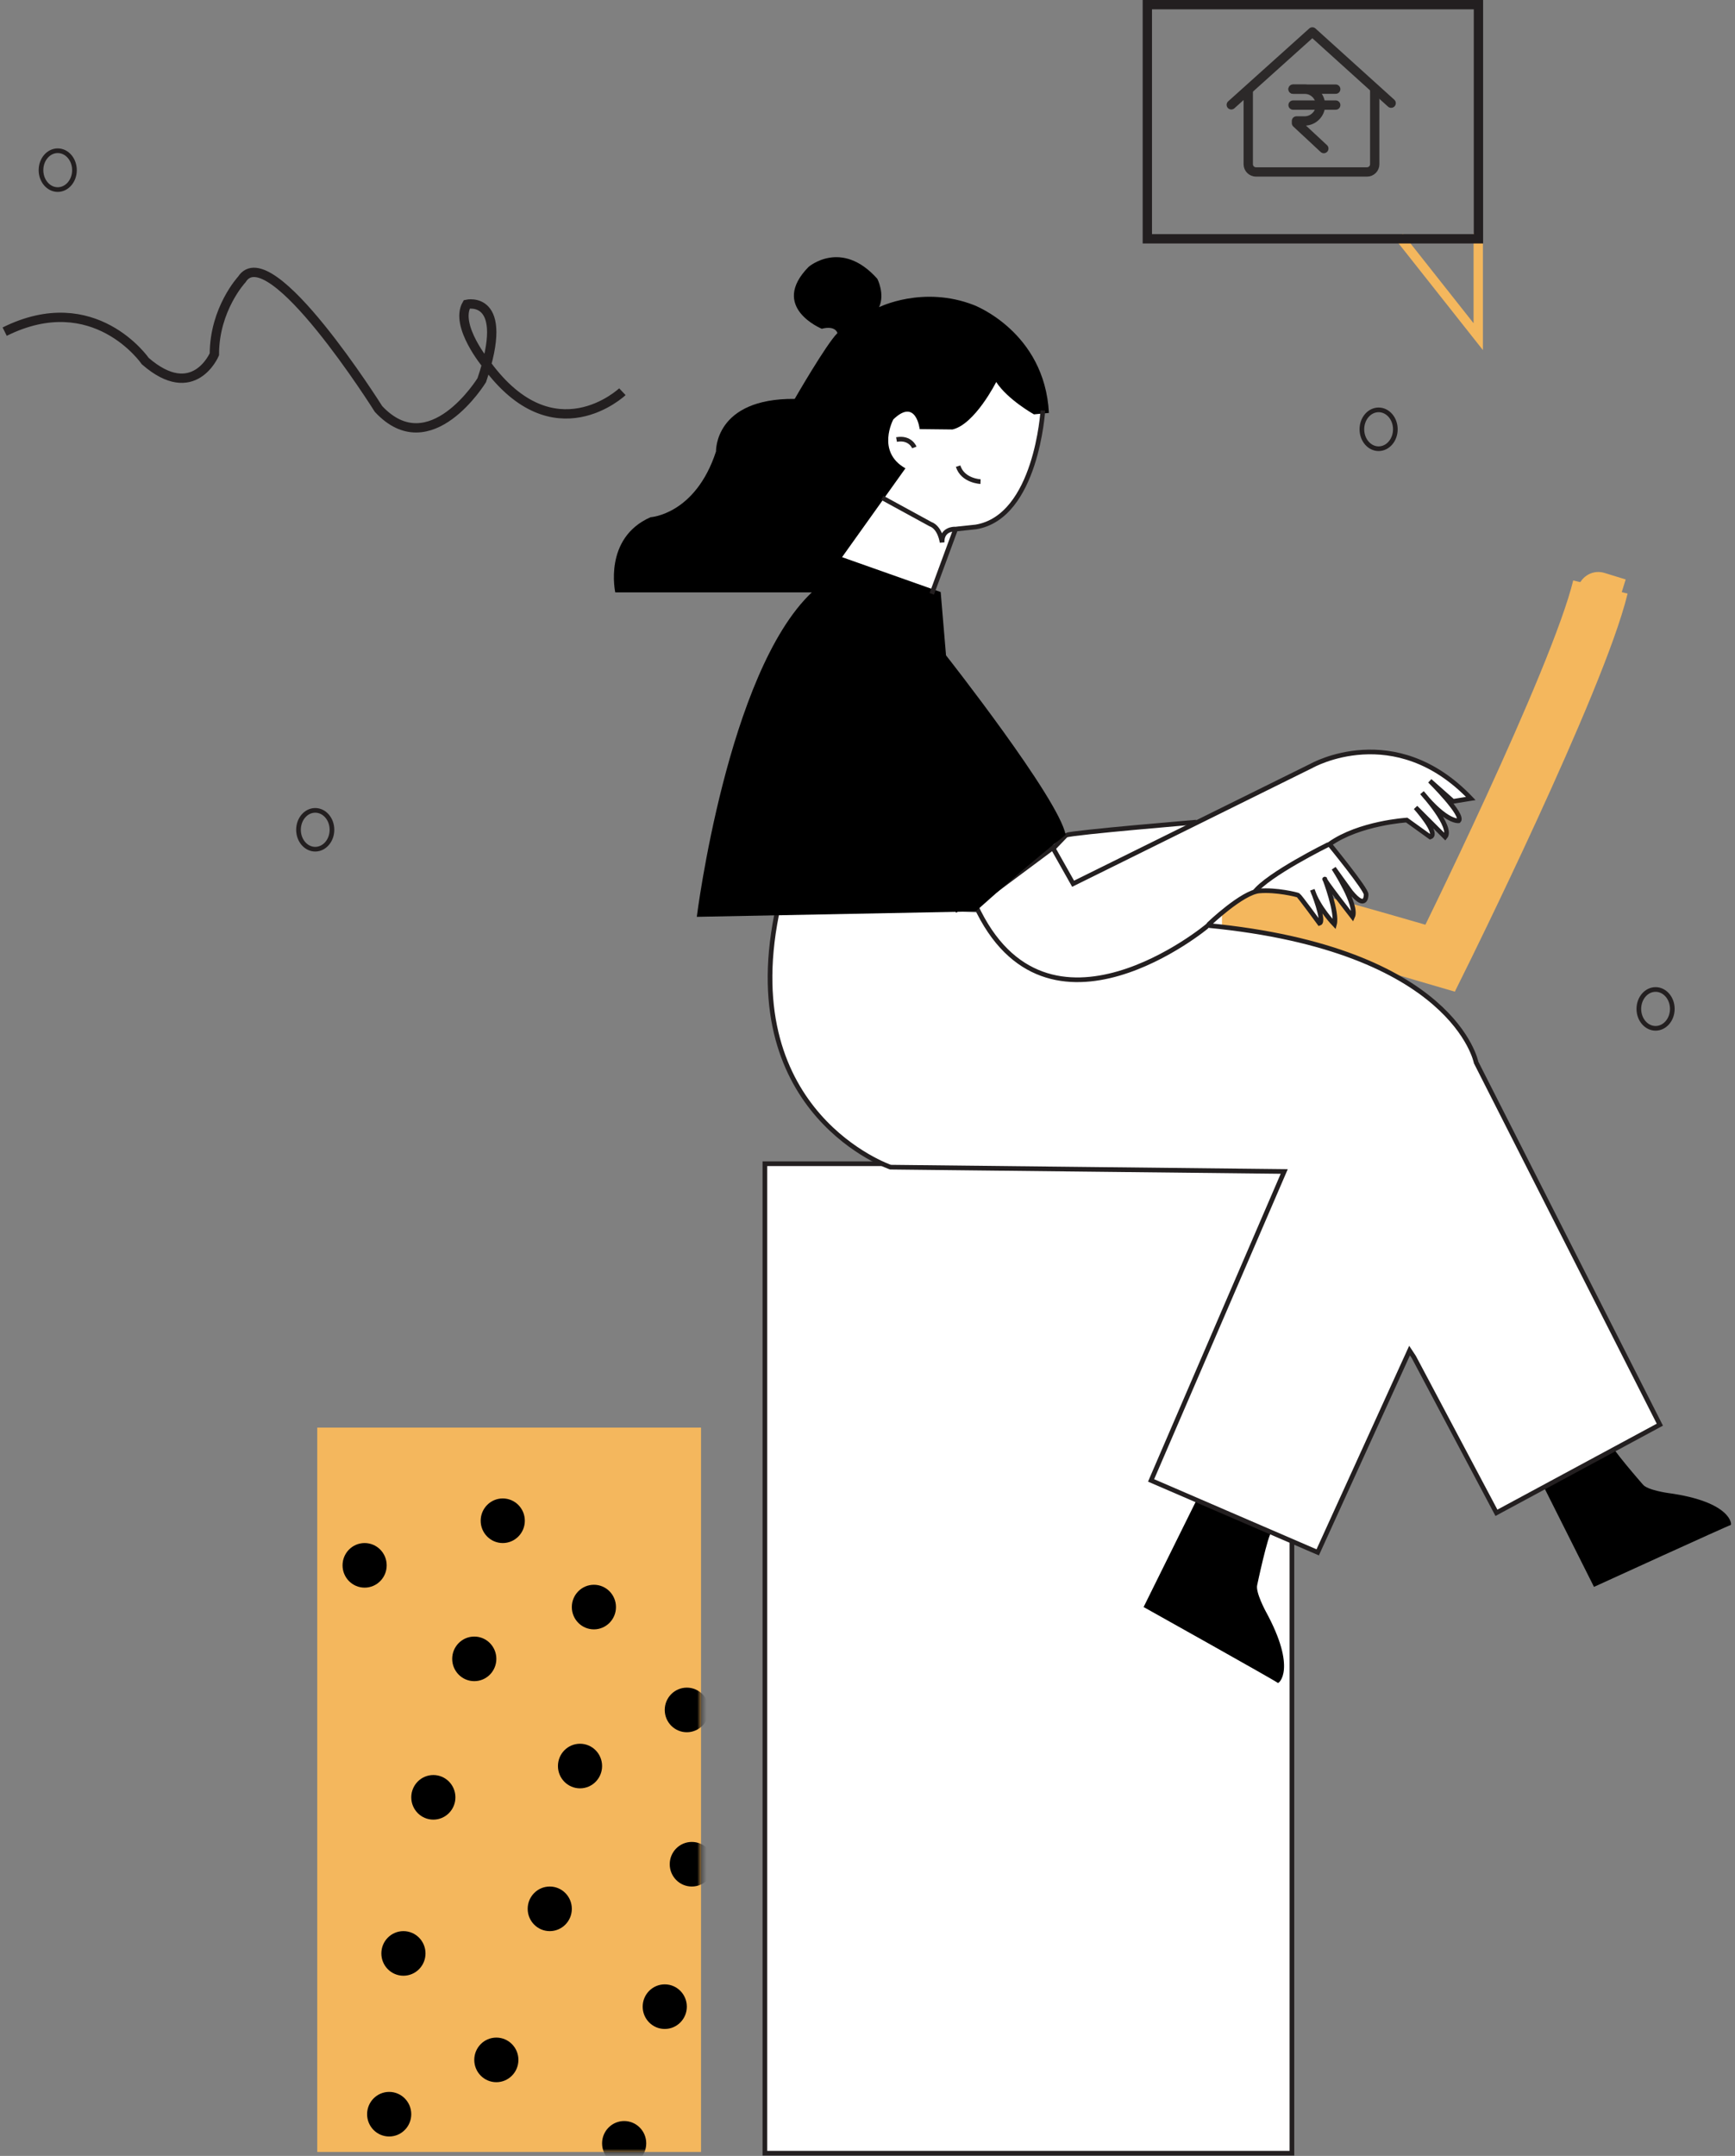 <svg width="372" height="462" viewBox="0 0 372 462" fill="none" xmlns="http://www.w3.org/2000/svg">
<rect x="0" y="0" width="372" height="462" fill="#808080" stroke="none"/>
<path d="M255.812 191.154C265.507 192.619 308.789 205.336 308.789 205.336C308.789 205.336 338.331 145.757 343.141 125.794" stroke="#F4B75D" stroke-width="12" stroke-miterlimit="10"/>
<path d="M336.65 131.266L345.505 134.041L348.559 124.175L344.055 122.788C341.612 122.017 339.093 123.404 338.33 125.871L336.65 131.266Z" fill="#F4B75D"/>
<path d="M164 249.385H277V461.422H164V249.385Z" fill="white" stroke="#231F20" stroke-miterlimit="10"/>
<path d="M330.467 317.559L341.765 340.065C341.765 340.065 370.772 326.808 371.078 326.808C371.383 326.808 371.307 321.798 357.642 319.949C357.642 319.949 353.139 319.332 352.223 318.099C352.223 318.099 345.123 310.006 345.123 308.927L330.467 317.559Z" fill="black"/>
<path d="M256.65 321.259L245.2 344.382C245.2 344.382 273.75 360.337 273.979 360.645C274.131 360.876 278.177 357.716 271.383 345.307C271.383 345.307 269.17 341.222 269.551 339.68C269.551 339.68 271.841 328.812 272.681 328.196L256.65 321.259Z" fill="black"/>
<path d="M210 176.634L230 178.634L262 176V217.634H210V176.634Z" fill="white"/>
<path d="M259.016 198.323L259.245 198.014C259.245 198.014 266.345 191.232 270.009 190.923C273.597 190.615 278.024 191.694 278.329 191.848C278.635 192.002 282.91 197.86 282.91 197.86C284.131 197.475 281.383 190.692 281.383 190.692C282.604 194.469 286.116 198.091 286.116 198.091C286.803 195.548 284.055 188.38 284.055 188.38C283.444 188.071 290.009 196.473 290.009 196.473C291.154 194.006 285.963 186.067 285.963 186.067L289.627 191.155C292.986 195.24 292.91 191.694 292.91 191.694C293.062 190.692 285.047 180.903 285.047 180.903C291.459 176.356 301.612 175.739 301.612 175.739L306.65 179.362C308.635 178.745 303.52 173.042 303.52 173.042L309.856 179.362C311.612 177.281 304.894 169.882 304.894 169.882C310.162 176.356 312.757 175.893 312.757 175.893C313.978 174.66 306.574 167.338 306.574 167.338L311.536 171.731L315.352 171.115C299.016 154.004 281.23 164.101 281.23 164.101L230.085 189.382L225.734 181.674L209.169 194.006C224.436 227.149 259.016 198.4 259.016 198.323C311.841 203.41 316.497 227.689 316.497 227.689L355.887 305.304L320.849 324.188L303.139 290.814L302.223 289.427L282.528 332.666L246.803 317.251L275.352 251.043L190.925 250.118C190.925 250.118 158.024 238.865 166.497 196.087C174.971 153.31 205.429 195.317 205.429 195.317" fill="white"/>
<path d="M259.016 198.323L259.245 198.014C259.245 198.014 266.345 191.232 270.009 190.923C273.597 190.615 278.024 191.694 278.329 191.848C278.635 192.002 282.91 197.86 282.91 197.86C284.131 197.475 281.383 190.692 281.383 190.692C282.604 194.469 286.116 198.091 286.116 198.091C286.803 195.548 284.055 188.38 284.055 188.38C283.444 188.071 290.009 196.473 290.009 196.473C291.154 194.006 285.963 186.067 285.963 186.067L289.627 191.155C292.986 195.24 292.91 191.694 292.91 191.694C293.062 190.692 285.047 180.903 285.047 180.903C291.459 176.356 301.612 175.739 301.612 175.739L306.65 179.362C308.635 178.745 303.52 173.042 303.52 173.042L309.856 179.362C311.612 177.281 304.894 169.882 304.894 169.882C310.162 176.356 312.757 175.893 312.757 175.893C313.978 174.66 306.574 167.338 306.574 167.338L311.536 171.731L315.352 171.115C299.016 154.004 281.23 164.101 281.23 164.101L230.085 189.382L225.734 181.674L209.169 194.006C224.436 227.149 259.016 198.4 259.016 198.323ZM259.016 198.323C311.841 203.41 316.497 227.689 316.497 227.689L355.887 305.304L320.849 324.188L303.139 290.814L302.223 289.427L282.528 332.666L246.803 317.251L275.352 251.043L190.925 250.118C190.925 250.118 158.024 238.865 166.497 196.087C174.971 153.31 205.429 195.317 205.429 195.317" stroke="#231F20" stroke-miterlimit="10"/>
<path d="M284.816 180.98C284.816 180.98 271.839 187.378 268.939 191.232" stroke="#231F20" stroke-miterlimit="10"/>
<path d="M256.5 176.182C256.5 176.182 230.313 178.36 228.558 178.976L225.962 181.674" stroke="#231F20" stroke-miterlimit="10"/>
<path d="M222.679 86.331L210.236 77.93L192.221 84.944L185.122 96.89L178.023 116.159L182.985 122.788L198.939 128.646L205.427 112.845C205.427 112.845 214.969 116.237 221.61 99.28C221.61 99.28 224.282 87.41 222.679 86.331Z" fill="white"/>
<path d="M209.171 195.317L149.4 196.473C149.4 196.473 155.965 144.061 174.056 126.95H131.919C131.919 126.95 129.324 115.312 139.476 110.841C139.476 110.841 149.095 110.302 153.522 96.736C153.522 96.736 153.14 85.329 170.392 85.483C170.392 85.483 177.186 73.691 179.553 71.378C179.553 71.378 179.171 69.683 176.194 70.453C176.194 70.453 164.896 65.829 173.369 57.196C173.369 57.196 180.392 51.107 188.102 59.74C188.102 59.74 189.782 62.977 188.484 65.829C188.484 65.829 197.873 61.127 208.789 65.366C208.789 65.366 223.98 71.07 224.896 88.489L221.69 88.797C221.69 88.797 216.041 85.637 213.598 81.861C213.598 81.861 209.018 90.956 204.209 92.035L197.186 91.957C197.186 91.957 196.423 85.175 191.537 89.876C191.537 89.876 187.797 96.813 194.133 100.359L180.545 119.397L201.69 126.873L202.835 140.438C202.835 140.438 227.003 171.134 228.484 178.899C228.56 178.899 221.503 184.26 209.171 195.317Z" fill="black"/>
<path d="M223.598 87.95C223.598 87.95 222.224 110.764 209.247 112.922L204.895 113.385L199.781 127.258" stroke="#231F20" stroke-miterlimit="10"/>
<path d="M204.664 113.385C204.664 113.385 201.916 113.308 201.992 116.237C201.992 116.237 201.611 113.076 199.473 112.306L189.168 106.679" stroke="#231F20" stroke-miterlimit="10"/>
<path d="M210.238 103.211C210.238 103.211 206.421 103.056 205.429 99.896" stroke="#231F20" stroke-miterlimit="10"/>
<path d="M196.039 95.888C196.039 95.888 195.199 93.653 192.222 94.193" stroke="#231F20" stroke-miterlimit="10"/>
<path d="M68.022 305.928H150.312V461.16H68.022V305.928Z" fill="#F4B75D"/>
<mask id="mask0_2915_75219" style="mask-type:luminance" maskUnits="userSpaceOnUse" x="68" y="317" width="83" height="145">
<path d="M68.022 317.49H150.312V461.237H68.022V317.49Z" fill="white"/>
</mask>
<g mask="url(#mask0_2915_75219)">
<path d="M107.795 330.67C105.181 330.67 103.062 328.53 103.062 325.891C103.062 323.252 105.181 321.113 107.795 321.113C110.408 321.113 112.527 323.252 112.527 325.891C112.527 328.53 110.408 330.67 107.795 330.67Z" fill="black"/>
<path d="M101.689 360.267C99.075 360.267 96.956 358.128 96.956 355.488C96.956 352.849 99.075 350.71 101.689 350.71C104.303 350.71 106.422 352.849 106.422 355.488C106.422 358.128 104.303 360.267 101.689 360.267Z" fill="black"/>
<path d="M78.177 340.227C75.564 340.227 73.445 338.088 73.445 335.449C73.445 332.809 75.564 330.67 78.177 330.67C80.791 330.67 82.91 332.809 82.91 335.449C82.91 338.088 80.791 340.227 78.177 340.227Z" fill="black"/>
<path d="M127.338 349.168C124.724 349.168 122.605 347.029 122.605 344.39C122.605 341.75 124.724 339.611 127.338 339.611C129.951 339.611 132.07 341.75 132.07 344.39C132.07 347.029 129.951 349.168 127.338 349.168Z" fill="black"/>
<path d="M124.361 383.236C121.747 383.236 119.628 381.096 119.628 378.457C119.628 375.818 121.747 373.678 124.361 373.678C126.975 373.678 129.094 375.818 129.094 378.457C129.094 381.096 126.975 383.236 124.361 383.236Z" fill="black"/>
<path d="M147.259 371.212C144.645 371.212 142.527 369.072 142.527 366.433C142.527 363.794 144.645 361.655 147.259 361.655C149.873 361.655 151.992 363.794 151.992 366.433C151.992 369.072 149.873 371.212 147.259 371.212Z" fill="black"/>
<path d="M148.33 404.278C145.716 404.278 143.597 402.138 143.597 399.499C143.597 396.86 145.716 394.72 148.33 394.72C150.944 394.72 153.062 396.86 153.062 399.499C153.062 402.138 150.944 404.278 148.33 404.278Z" fill="black"/>
<path d="M117.873 413.835C115.259 413.835 113.14 411.696 113.14 409.056C113.14 406.417 115.259 404.278 117.873 404.278C120.487 404.278 122.605 406.417 122.605 409.056C122.605 411.696 120.487 413.835 117.873 413.835Z" fill="black"/>
<path d="M92.912 389.941C90.298 389.941 88.179 387.802 88.179 385.163C88.179 382.524 90.298 380.384 92.912 380.384C95.526 380.384 97.644 382.524 97.644 385.163C97.644 387.802 95.526 389.941 92.912 389.941Z" fill="black"/>
<path d="M86.498 423.393C83.884 423.393 81.765 421.253 81.765 418.614C81.765 415.975 83.884 413.835 86.498 413.835C89.112 413.835 91.231 415.975 91.231 418.614C91.231 421.253 89.112 423.393 86.498 423.393Z" fill="black"/>
<path d="M83.443 457.845C80.829 457.845 78.71 455.706 78.71 453.067C78.71 450.428 80.829 448.288 83.443 448.288C86.057 448.288 88.176 450.428 88.176 453.067C88.176 455.706 86.057 457.845 83.443 457.845Z" fill="black"/>
<path d="M106.42 446.207C103.806 446.207 101.687 444.068 101.687 441.428C101.687 438.789 103.806 436.65 106.42 436.65C109.033 436.65 111.152 438.789 111.152 441.428C111.152 444.068 109.033 446.207 106.42 446.207Z" fill="black"/>
<path d="M142.529 434.8C139.915 434.8 137.796 432.66 137.796 430.021C137.796 427.382 139.915 425.242 142.529 425.242C145.143 425.242 147.262 427.382 147.262 430.021C147.262 432.66 145.143 434.8 142.529 434.8Z" fill="black"/>
<path d="M133.826 464.089C131.212 464.089 129.093 461.949 129.093 459.31C129.093 456.671 131.212 454.531 133.826 454.531C136.44 454.531 138.559 456.671 138.559 459.31C138.559 461.949 136.44 464.089 133.826 464.089Z" fill="black"/>
</g>
<path d="M354.971 220.366C352.989 220.366 351.383 218.503 351.383 216.204C351.383 213.905 352.989 212.042 354.971 212.042C356.952 212.042 358.559 213.905 358.559 216.204C358.559 218.503 356.952 220.366 354.971 220.366Z" stroke="#231F20" stroke-miterlimit="10"/>
<path d="M295.588 96.158C293.607 96.158 292 94.295 292 91.996C292 89.697 293.607 87.834 295.588 87.834C297.569 87.834 299.176 89.697 299.176 91.996C299.176 94.295 297.569 96.158 295.588 96.158Z" stroke="#231F20" stroke-miterlimit="10"/>
<path d="M316.947 50.021V72.141L300 50.714" stroke="#F4B75D" stroke-width="2" stroke-miterlimit="10"/>
<path d="M316.992 1H246V51.176H316.992V1Z" stroke="#231F20" stroke-width="2" stroke-miterlimit="10"/>
<path d="M294.755 19.168V35.195C294.755 35.633 294.581 36.054 294.271 36.364C293.961 36.673 293.541 36.848 293.102 36.848H269.289C268.851 36.848 268.431 36.673 268.121 36.364C267.811 36.054 267.637 35.633 267.637 35.195V19.102" stroke="#2C2929" stroke-width="2" stroke-miterlimit="10"/>
<path d="M298.273 22.108L281.381 6.847L264 22.462" stroke="#2C2929" stroke-width="2" stroke-linecap="round" stroke-linejoin="round"/>
<path d="M283.837 31.836L277.975 26.381V25.923H279.716C281.591 25.923 283.124 24.389 283.124 22.515C283.124 20.639 281.59 19.106 279.716 19.106H277.25" stroke="#2C2929" stroke-width="2" stroke-linecap="round" stroke-linejoin="round"/>
<path d="M277.25 19.104H286.389" stroke="#2C2929" stroke-width="2" stroke-linecap="round" stroke-linejoin="round"/>
<path d="M277.25 22.518H286.389" stroke="#2C2929" stroke-width="2" stroke-linecap="round" stroke-linejoin="round"/>
<path d="M12.377 40.625C10.396 40.625 8.789 38.761 8.789 36.463C8.789 34.164 10.396 32.301 12.377 32.301C14.359 32.301 15.965 34.164 15.965 36.463C15.965 38.761 14.359 40.625 12.377 40.625Z" stroke="#231F20" stroke-miterlimit="10"/>
<path d="M67.588 181.982C65.606 181.982 64 180.119 64 177.82C64 175.522 65.606 173.658 67.588 173.658C69.57 173.658 71.176 175.522 71.176 177.82C71.176 180.119 69.57 181.982 67.588 181.982Z" stroke="#231F20" stroke-miterlimit="10"/>
<path d="M133.445 83.942C133.445 83.942 118.789 97.816 104.361 78.161C104.361 78.161 97.415 69.837 100.087 65.212C100.087 65.212 109.552 63.054 103.293 81.475C103.293 81.475 92.224 99.511 81.155 87.641C81.155 87.641 57.796 50.491 51.842 59.894C51.842 59.894 45.964 66.214 45.964 75.926C45.964 75.926 41.537 86.408 31.155 77.39C31.155 77.39 20.239 61.513 1.003 71.07" stroke="#231F20" stroke-width="2" stroke-miterlimit="10"/>
</svg>
